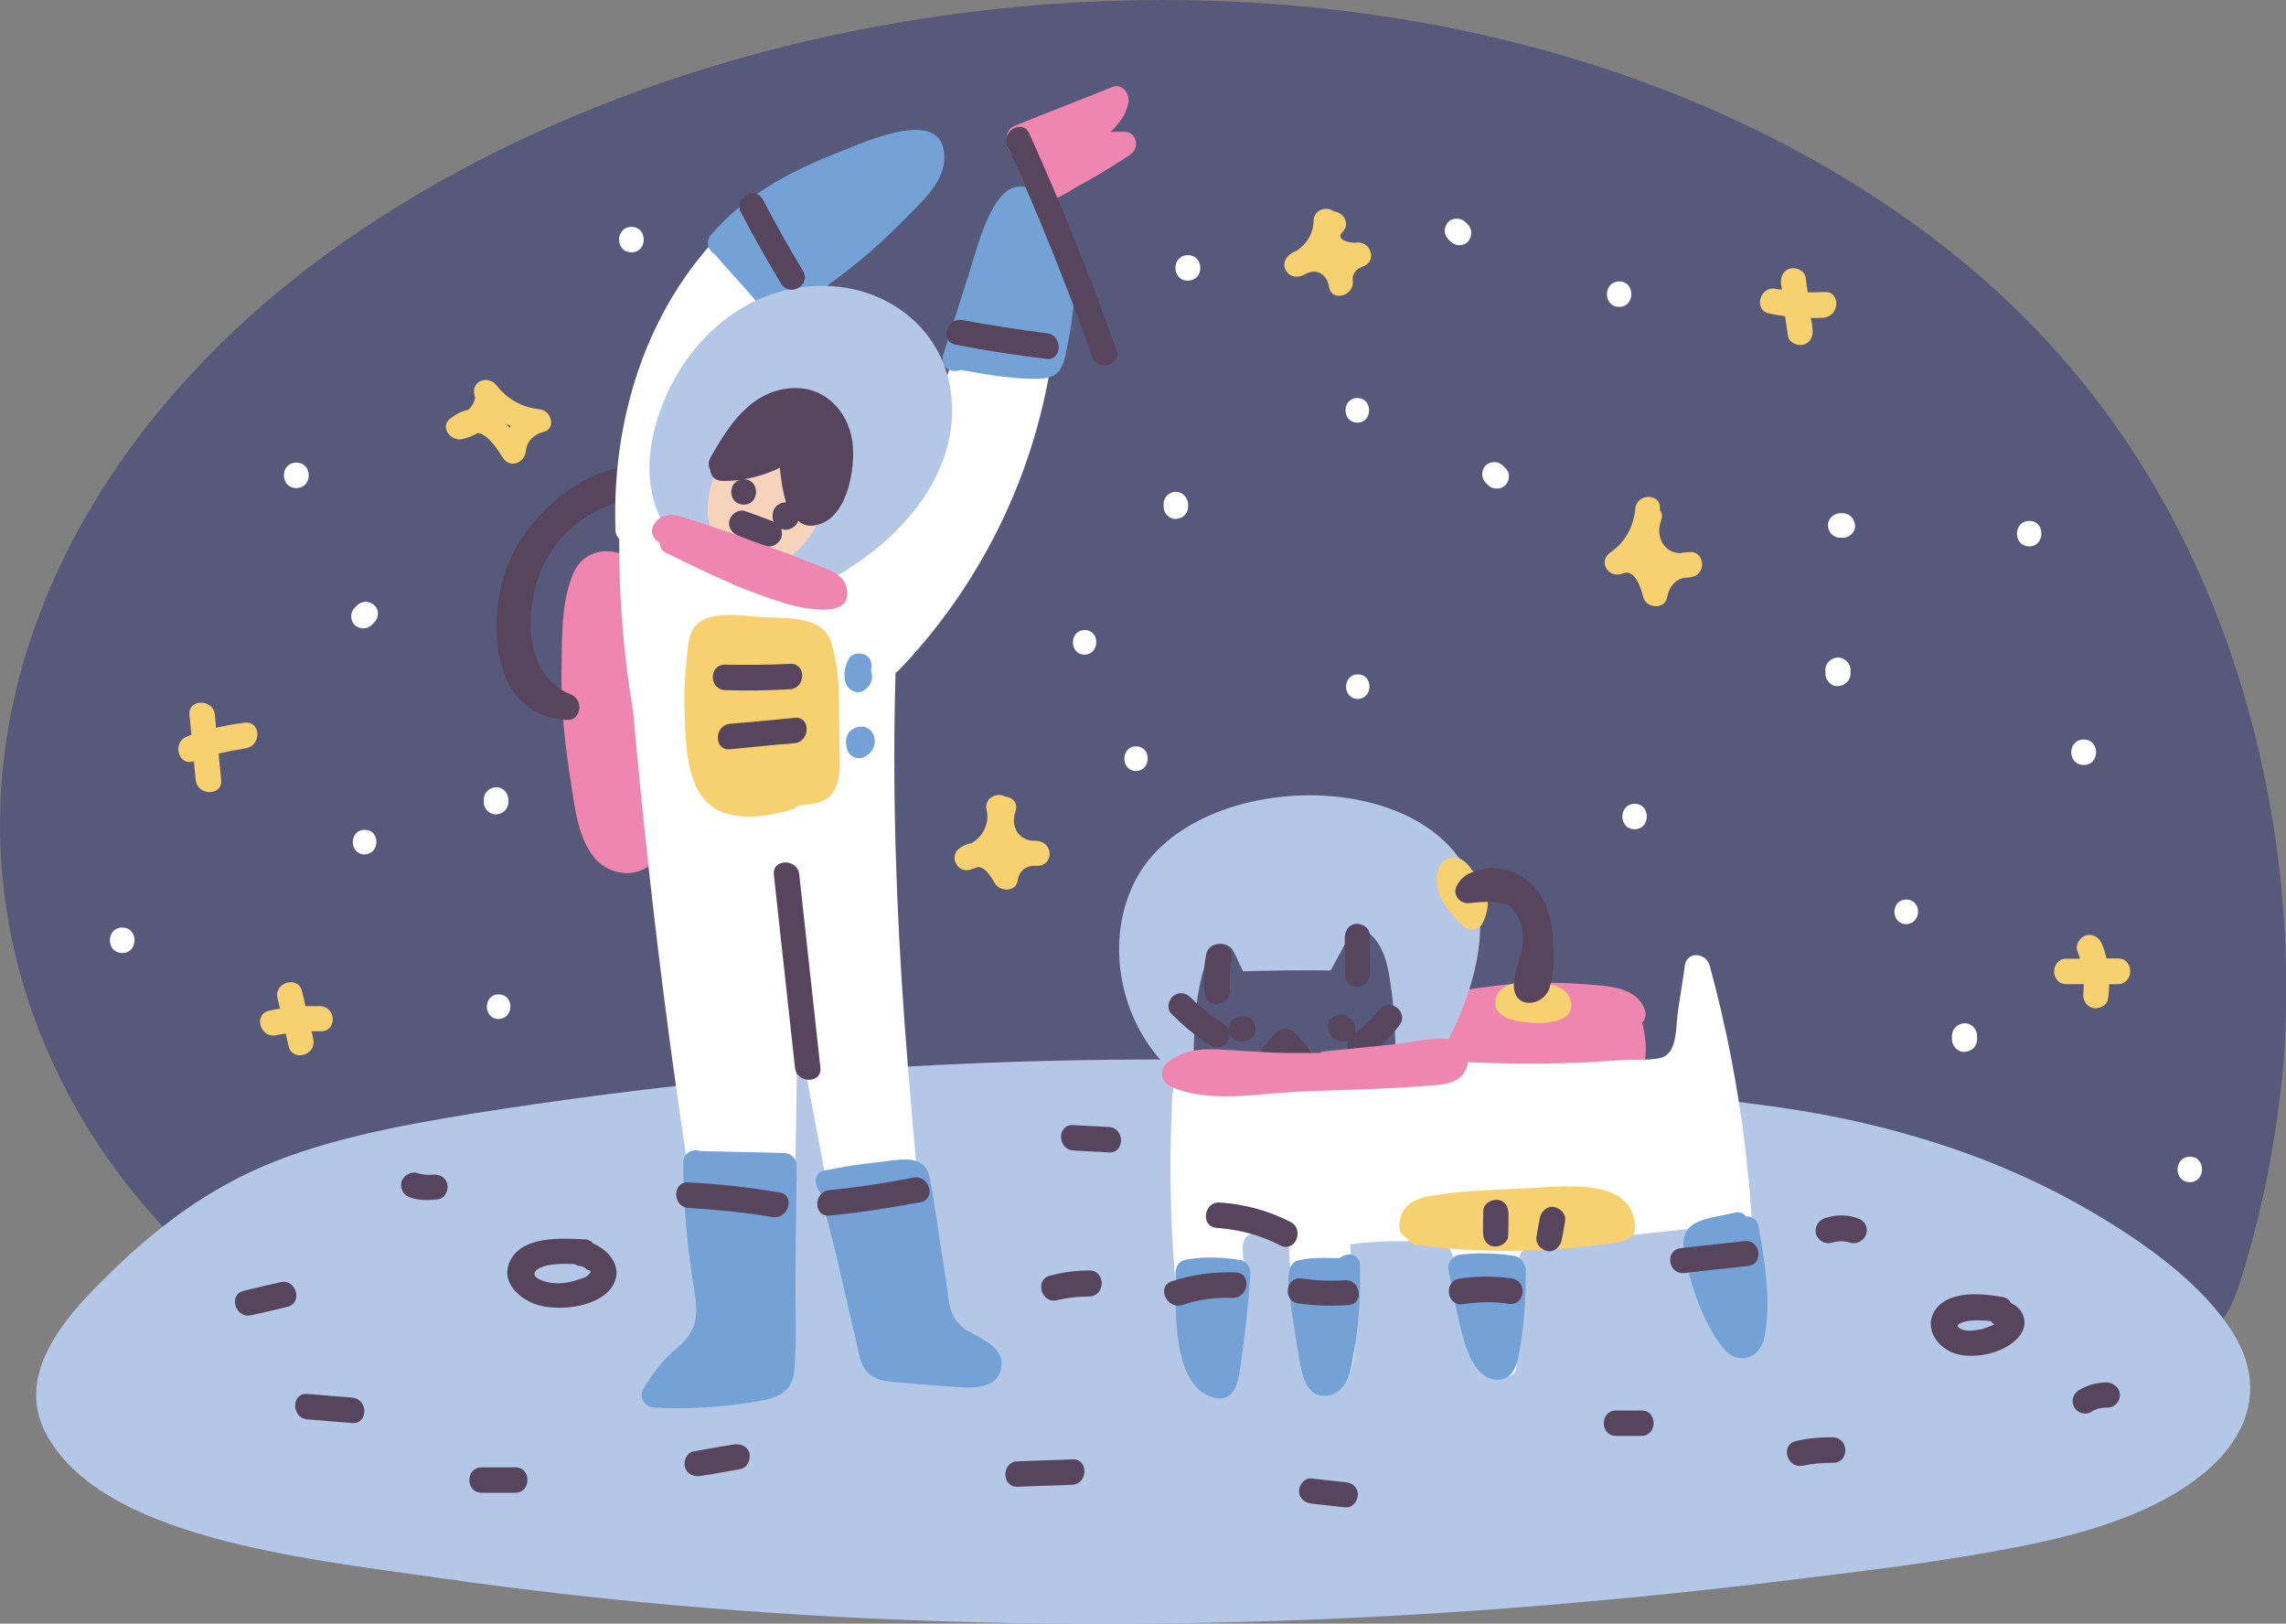 <?xml version="1.0" encoding="utf-8"?>
<!-- Generator: Adobe Illustrator 23.0.2, SVG Export Plug-In . SVG Version: 6.00 Build 0)  -->
<svg version="1.1" id="Capa_1" xmlns="http://www.w3.org/2000/svg" xmlns:xlink="http://www.w3.org/1999/xlink" x="0px" y="0px" viewBox="0 0 800 568.2" style="enable-background:new 0 0 800 568.2;" xml:space="preserve">

<rect x="0" y="0" width="800" height="568.2" fill="#808080" stroke="none"/>

<g>
	<path d="M793.1,274.9c-12-60.6-39.7-121.1-89.6-168.6c-44.9-42.8-105.9-74.4-172.5-91.2C388-21.3,220.7,9.7,111.2,91.2
		C59.1,130.1,21.7,180.8,6.9,236.4c-15.3,57.4-5.2,117.4,30.7,168.9c8.7,12.4,18.9,24,30.1,35.1c1.2,1.2,2.7,1.5,4,1.3
		c0.1,0.7,0.6,1.6,1.8,2.2c29.1,18.7,64.6,27.9,100.5,34.8c40.3,7.7,81,13.6,122,18c83.2,8.7,167.6,10.6,251.3,5.3
		c40.9-2.5,81.7-6.8,122.2-12.5c20.8-3,41.5-6.5,62-10.3c15.6-3,36-4.7,45.6-16.5c4.1-5.2,6-11.2,7.8-17.1
		c2.5-8.3,4.7-16.7,6.6-24.9c3.7-16.2,6.2-32.8,7.7-49.3C801.4,339.3,799.5,306.8,793.1,274.9z" style="fill:#56597A;"/>
	<path d="M781.6,466.7c-10.3-16.7-29.8-31.1-49.9-42.8c-19.6-11.5-41.9-20.8-65.9-27.4c-18.7-5.3-38.1-8.6-57.8-10.9
		c-51.2-11.5-105.6-16.4-159.6-14.2c-62.8-1.8-126,0.3-188.3,6.2c-31.6,3-63,7.1-94.1,12c-27.1,4.4-55,9.6-78.3,20.5
		c-22.3,10.5-39.2,25.2-54.1,40.3c-14.8,14.9-27,32.8-17.7,50.9c18.9,36.6,89.1,44,137.8,50.9c123,17.7,250.4,20.1,375.3,10.5
		c30.5-2.4,60.8-5.3,91-9s61.2-7.2,90.7-13.3c24.3-5,47.8-13,63.1-27.1C788.8,499.5,791.5,482.7,781.6,466.7z" style="fill:#B4C7E7;"/>
	<path d="M591.6,193.2c-1.2,0-2.5,0.1-3.5,0.4c-5.8-0.1-8.9-5.8-6.8-11.5c0.6-1.5,0.3-2.7-0.4-3.5c0-0.1,0-0.4,0-0.6
		c0.4-5.5-8.1-5.5-8.6,0c-0.6,6.2-3.5,11.8-8.7,15.3c-4.6,3.2-0.7,9.4,4.3,7.4c4.4-1.9,6.5,5.6,7.2,8.4c1,3.8,7.5,4.3,8.3,0
		c0.6-3.5,2.7-6.2,5.9-6.9c1,0,2.2-0.1,3.2-0.4C597.3,200.4,596.3,193,591.6,193.2z" style="fill:#F7D06F;"/>
	<path d="M363.2,294.3c-0.7-0.1-1.5-0.1-2.2-0.1c-4.9-0.7-7.4-5.2-5.6-10.3c1-3.1-1.3-5-3.8-5.2
		c-2.8-1.6-7.4,0.7-6.3,4.9c1,4.7-1.3,9.1-5.2,11.4c-1.3,0.3-2.7,0.7-4,1.6c-4.1,2.5-1.5,8.9,3.2,7.8c1-0.3,2.1-0.6,3-1
		c2.7,0.1,4.7,3.8,6,5.9c1.8,2.8,7.2,2.8,7.8-1c0.4-3.2,2.4-5,5.2-5.3c0.7,0,1.5,0,2.2,0C368.8,302.4,368.5,295,363.2,294.3z" style="fill:#F7D06F;"/>
	<path d="M188.7,143.2c-5.9-0.6-11.2-3.5-14.9-8.3c-2.8-3.7-8.9-1.8-7.8,3.2c0.1,0.3,0.1,0.7,0.3,1
		c-0.3,1.8-1.2,3.2-2.4,4.3c-2.2,0.4-4.3,1.5-6.5,3.2c-3.5,3,0.4,7.8,4.1,7.1c2.1-0.4,4-1.2,5.8-2.2c3.7,0.7,7.1,6.2,8.7,8.7
		c2.4,3.8,7.5,1.9,8-2.2c0.3-3.5,2.7-5.9,6-6.8C194.7,150.3,193.2,143.6,188.7,143.2z M176.9,148.2c0.6,0.3,1.2,0.6,1.9,0.9
		c-0.1,0.1-0.3,0.3-0.4,0.6C177.9,149.2,177.5,148.6,176.9,148.2z" style="fill:#F7D06F;"/>
	<path d="M474.5,84.9c-1.6,0.3-7.5-0.9-4.7-3.7c3-3,0.1-7.1-3-7.2c-2.4-1.9-6.9-0.9-7.1,3.2c-0.1,4.6-2.4,8.1-5.8,10.5
		c-0.9,0.3-1.6,0.7-2.4,1.3c-4.6,3.2-0.7,9.6,4.3,7.4c0.7-0.3,1.3-0.6,2.1-1c3.4-1.2,6.6,0.9,7.2,5c0.9,5.5,9,3.1,8.3-2.2
		c-0.3-2.4,1.5-4.3,3.5-4.9C482.1,91.5,479.8,84.2,474.5,84.9z" style="fill:#F7D06F;"/>
	<path d="M557.2,349.7c-5.5,0-5.5,8.6,0,8.6C562.7,358.1,562.7,349.7,557.2,349.7z" style="fill:#FFFFFF;"/>
	<path d="M667.1,314.8c-5.5,0-5.5,8.6,0,8.6C672.6,323.2,672.6,314.8,667.1,314.8z" style="fill:#FFFFFF;"/>
	<path d="M644.9,179.6H644c-2.2,0-4.4,1.9-4.3,4.3c0.1,2.4,1.9,4.3,4.3,4.3h0.9c2.2,0,4.4-1.9,4.3-4.3
		C649,181.5,647.2,179.6,644.9,179.6z" style="fill:#FFFFFF;"/>
	<path d="M475.2,236c-5.5,0-5.5,8.6,0,8.6C480.6,244.4,480.6,236,475.2,236z" style="fill:#FFFFFF;"/>
	<path d="M411.5,172.1c-2.4,0.1-4.3,1.9-4.3,4.3v0.9c0,2.2,1.9,4.4,4.3,4.3c2.4-0.1,4.3-1.9,4.3-4.3v-0.9
		C415.7,174.2,413.8,172.1,411.5,172.1z" style="fill:#FFFFFF;"/>
	<path d="M513.7,78.6c-0.3-0.3-0.6-0.6-0.9-0.9c-1.6-1.6-4.4-1.6-6,0c-1.6,1.8-1.6,4.3,0,6l0.9,0.9c1.6,1.6,4.4,1.6,6,0
		C515.2,82.8,515.3,80.2,513.7,78.6z" style="fill:#FFFFFF;"/>
	<path d="M475,139.3c-5.5,0-5.5,8.6,0,8.6S480.5,139.3,475,139.3z" style="fill:#FFFFFF;"/>
	<path d="M379.6,220.5c-5.5,0-5.5,8.6,0,8.6C385,228.9,385,220.5,379.6,220.5z" style="fill:#FFFFFF;"/>
	<path d="M526.8,163.8c-0.3-0.3-0.6-0.6-0.9-0.9c-1.6-1.6-4.4-1.6-6,0c-1.6,1.8-1.6,4.3,0,6c0.3,0.3,0.6,0.6,0.9,0.9
		c1.6,1.6,4.4,1.6,6,0C528.4,168.1,528.6,165.5,526.8,163.8z" style="fill:#FFFFFF;"/>
	<path d="M397.6,261.2c-5.5,0-5.5,8.6,0,8.6C403,269.6,403,261.2,397.6,261.2z" style="fill:#FFFFFF;"/>
	<path d="M131,211.8c-1.8-1.6-4.3-1.6-6,0c-0.3,0.3-0.6,0.6-0.9,0.9c-1.6,1.6-1.6,4.4,0,6c1.8,1.6,4.3,1.6,6,0l0.9-0.9
		C132.6,216.2,132.8,213.4,131,211.8z" style="fill:#FFFFFF;"/>
	<path d="M173.6,275.5c-2.4,0.1-4.3,1.9-4.3,4.3v0.9c0,2.2,1.9,4.4,4.3,4.3c2.4-0.1,4.3-1.9,4.3-4.3v-0.9
		C177.9,277.6,176,275.4,173.6,275.5z" style="fill:#FFFFFF;"/>
	<path d="M174.5,348c-5.5,0-5.5,8.6,0,8.6C180,356.4,180,348,174.5,348z" style="fill:#FFFFFF;"/>
	<path d="M127.6,290.4c-5.5,0-5.5,8.6,0,8.6C133.1,298.8,133.1,290.4,127.6,290.4z" style="fill:#FFFFFF;"/>
	<path d="M375.3,510.7c-6.3,0.3-12.8,0.4-19.2,0.7c-5.6,0.1-5.8,9,0,8.9c6.3-0.3,12.8-0.4,19.2-0.7
		C380.9,519.2,380.9,510.4,375.3,510.7z" style="fill:#57455D;"/>
	<path d="M703.7,456c-0.4-1-1.3-1.8-2.8-2.1c-6.9-1.2-18.6-2.5-23.5,4.3c-4.7,6.6,1,14.3,8,15.8
		c6.8,1.5,16.5-0.7,21.1-6.2C710.4,463.2,708.1,457.9,703.7,456z M693.7,465.1c-2.1,0.4-5.2,1-7.2,0.1c-3.7-1.6,0.9-2.8,2.7-3
		c2.5-0.3,5-0.1,7.5,0.1c0.3,0.4,0.7,0.9,1.3,1.2c-0.1,0-0.1,0.1-0.3,0.1C696.3,464.1,695.2,464.7,693.7,465.1z" style="fill:#57455D;"/>
	<path d="M381.2,444.6c-4.6,0-9.3,0.6-13.7,1.8c-5.5,1.3-3.2,9.9,2.4,8.6c3.7-0.9,7.5-1.3,11.4-1.3
		C387,453.4,387,444.6,381.2,444.6z" style="fill:#57455D;"/>
	<path d="M574.5,493.6h-8.9c-5.8,0-5.8,8.9,0,8.9h8.9C580.1,502.4,580.1,493.6,574.5,493.6z" style="fill:#57455D;"/>
	<path d="M650,426.3c-3.5-1.3-7.7-1.3-11.4,0c-2.2,0.7-3.7,3.1-3.1,5.5c0.6,2.2,3.1,3.8,5.5,3.1c2.4-0.7,4.3-0.7,6.6,0
		c2.2,0.7,4.9-0.9,5.5-3.1C653.9,429.3,652.4,427,650,426.3z" style="fill:#57455D;"/>
	<path d="M207.6,435.2c-0.7-0.9-1.8-1.5-3.1-1.5c-8.1-0.4-21.4-1.2-25.8,7.2c-4.3,8,4,14.8,11.2,16.2
		c7.4,1.5,18.9,0.1,23.9-6.2C218.6,444.4,213.8,437.8,207.6,435.2z M205.8,446.1c-0.6,1.2-3.7,1.6-4.7,2.1c-3.4,1-7.5,1.3-10.9,0.1
		c-5.5-1.8-3.1-4.6,1.5-5.5c3.1-0.6,6.3-0.6,9.4-0.4c0.4,0.1,0.7,0.4,1.3,0.6c1.2,0,2.2,0.4,3,1.3
		C207,444.6,207.1,445.3,205.8,446.1z" style="fill:#57455D;"/>
	<path d="M262.3,508.6c-0.7-2.5-3.1-3.5-5.5-3.1c-4.7,0.7-9.3,1.6-14,2.4c-2.4,0.4-3.7,3.2-3.1,5.5
		c0.7,2.5,3.1,3.5,5.5,3.1c4.7-0.7,9.3-1.6,14-2.4C261.6,513.6,262.7,510.8,262.3,508.6z" style="fill:#57455D;"/>
	<path d="M388.1,394.4c-4.1-0.3-8.4-0.4-12.5-0.7c-5.8-0.3-5.6,8.6,0,8.9c4.1,0.3,8.4,0.4,12.5,0.7
		C393.7,403.6,393.7,394.7,388.1,394.4z" style="fill:#57455D;"/>
	<path d="M156.5,414.2c-0.7-2.5-3.1-3.4-5.5-3.1c-1.5,0.1-3.2,0-5-0.6c-2.2-0.7-4.9,0.9-5.5,3.1
		c-0.6,2.4,0.7,4.7,3.1,5.5c3.2,1,6.5,1,9.7,0.6C155.8,419.4,157.1,416.4,156.5,414.2z" style="fill:#57455D;"/>
	<path d="M123.3,489.1c-5.3-0.4-10.5-0.9-15.8-1.3c-5.6-0.4-5.6,8.4,0,8.9c5.3,0.4,10.5,0.9,15.8,1.3
		C128.9,498.4,128.9,489.6,123.3,489.1z" style="fill:#57455D;"/>
	<path d="M641.5,503c-4.4-0.1-8.7,0.3-13,1.3c-5.6,1.3-3.2,9.7,2.4,8.6c3.5-0.7,6.9-1,10.6-1
		C647.2,512,647.2,503.2,641.5,503z" style="fill:#57455D;"/>
	<path d="M737.5,483.8c-3.5-0.1-7.1,0.9-10,2.7c-2.1,1.3-2.8,4-1.6,6c1.2,2.1,4,2.8,6,1.6c1.8-1.2,3.4-1.5,5.6-1.5
		c2.4,0.1,4.4-2.1,4.4-4.4C741.9,485.9,739.9,484,737.5,483.8z" style="fill:#57455D;"/>
	<path d="M470.8,518.7c-4-0.4-7.8-0.9-11.8-1.3c-2.4-0.3-4.4,2.2-4.4,4.4c0,2.7,2.1,4.1,4.4,4.4c4,0.4,7.8,0.9,11.8,1.3
		c2.4,0.3,4.4-2.2,4.4-4.4C475.2,520.4,473.1,518.8,470.8,518.7z" style="fill:#57455D;"/>
	<path d="M180.4,513.5h-11.8c-5.8,0-5.8,8.9,0,8.9h11.8C186,522.3,186,513.5,180.4,513.5z" style="fill:#57455D;"/>
	<path d="M98.2,448.7c-4.3,1-8.6,1.9-12.8,3c-5.6,1.2-3.2,9.7,2.4,8.6c4.3-1,8.6-1.9,12.8-3
		C106.1,456,103.7,447.4,98.2,448.7z" style="fill:#57455D;"/>
	<path d="M643.2,230.1c-2.4,0.1-4.4,1.9-4.4,4.4v1.2c0,2.4,2.1,4.6,4.4,4.4c2.4-0.1,4.4-1.9,4.4-4.4v-1.2
		C647.7,232.3,645.6,230.1,643.2,230.1z" style="fill:#FFFFFF;"/>
	<path d="M741.2,335.4h-4c-0.4-1.6-0.9-3.4-1.6-5c-0.9-2.2-3-3.7-5.5-3.1c-2.1,0.6-4,3.2-3.1,5.5
		c0.3,0.9,0.6,1.8,0.9,2.7h-4.7c-5.8,0-5.8,8.9,0,8.9h6c0,0.9,0,1.9-0.1,2.8c-0.3,2.4,0.6,4.7,3.1,5.5c2.1,0.6,5.2-0.7,5.5-3.1
		c0.3-1.8,0.4-3.5,0.4-5.2h3.1C746.9,344.3,746.9,335.4,741.2,335.4z" style="fill:#F7D06F;"/>
	<path d="M638.4,102.2c-1.9,0.1-3.8,0.1-5.8,0.1c-0.3-1.8-0.4-3.4-0.7-5.2c-0.3-2.4-3.4-3.7-5.5-3.1
		c-2.5,0.7-3.4,3.1-3.1,5.5l0.3,1.9c-0.7-0.1-1.3-0.1-2.1-0.3c-5.6-1.2-8,7.4-2.4,8.6c1.9,0.4,3.8,0.7,5.6,1l1,6.8
		c0.3,2.4,3.4,3.7,5.5,3.1c2.5-0.7,3.4-3.1,3.1-5.5c-0.1-1.3-0.3-2.5-0.6-3.8c1.5,0,3,0,4.4-0.1
		C644.1,110.6,644.1,101.7,638.4,102.2z" style="fill:#F7D06F;"/>
	<path d="M85.8,252.9c-3.4,0.4-6.8,1-10.2,1.8c-0.1-1.5-0.3-3.1-0.4-4.6c-0.6-5.6-9.4-5.6-8.9,0
		c0.3,2.4,0.4,4.7,0.7,7.1c-0.6,0.1-1,0.3-1.6,0.6c-5.3,1.9-3,10.5,2.4,8.6c0,0,0,0,0.1,0c0.1,2.2,0.4,4.4,0.6,6.6
		c0.6,5.6,9.4,5.6,8.9,0c-0.3-3.1-0.6-6.2-0.9-9.3c3.1-0.7,6.2-1.3,9.3-1.8C91.5,261.2,91.5,252.4,85.8,252.9z" style="fill:#F7D06F;"/>
	<path d="M112.1,352.1c-1.8,0-3.5,0-5.2,0c-0.4-1.8-0.7-3.4-1.2-5.2c-1.3-5.6-9.9-3.2-8.6,2.4c0.3,1.2,0.6,2.4,0.9,3.7
		c-1.3,0.1-2.5,0.4-3.8,0.7c-5.6,1.2-3.2,9.7,2.4,8.6c1.2-0.3,2.4-0.4,3.4-0.6c0.3,1.5,0.7,3,1,4.4c1.3,5.6,9.9,3.2,8.6-2.4
		c-0.1-0.9-0.4-1.8-0.6-2.8c1,0,2.1,0,3.1,0C117.9,361.2,117.9,352.4,112.1,352.1z" style="fill:#F7D06F;"/>
	<path d="M415.7,89.3c-5.8,0-5.8,8.9,0,8.9C421.5,98.2,421.5,89.3,415.7,89.3z" style="fill:#FFFFFF;"/>
	<path d="M221,79.4c-5.8,0-5.8,8.9,0,8.9C226.7,88.3,226.7,79.4,221,79.4z" style="fill:#FFFFFF;"/>
	<path d="M103.7,161.9c-5.8,0-5.8,8.9,0,8.9C109.5,170.8,109.5,161.9,103.7,161.9z" style="fill:#FFFFFF;"/>
	<path d="M42.8,324.6c-5.8,0-5.8,8.9,0,8.9C48.5,333.5,48.5,324.6,42.8,324.6z" style="fill:#FFFFFF;"/>
	<path d="M710.2,182.3c-5.8,0-5.8,8.9,0,8.9C715.8,191.1,715.8,182.3,710.2,182.3z" style="fill:#FFFFFF;"/>
	<path d="M729.2,258.8c-5.8,0-5.8,8.9,0,8.9C735,267.7,735,258.8,729.2,258.8z" style="fill:#FFFFFF;"/>
	<path d="M687.5,358.1c-2.4,0.1-4.4,1.9-4.4,4.4v1.2c0,2.4,2.1,4.6,4.4,4.4c2.4-0.1,4.4-1.9,4.4-4.4v-1.2
		C691.9,360.2,689.9,358,687.5,358.1z" style="fill:#FFFFFF;"/>
	<path d="M766.4,404.8c-5.8,0-5.8,8.9,0,8.9C772,413.6,772,404.8,766.4,404.8z" style="fill:#FFFFFF;"/>
	<path d="M566.7,98.5c-5.8,0-5.8,8.9,0,8.9C572.3,107.3,572.3,98.5,566.7,98.5z" style="fill:#FFFFFF;"/>
	<path d="M572.1,281.3c-5.8,0-5.8,8.9,0,8.9C577.7,290.1,577.7,281.3,572.1,281.3z" style="fill:#FFFFFF;"/>
	<g>
		<path d="M230,215.5c-0.6-8.7-3-17.7-11.8-21.4c-6.8-2.8-14.3-0.7-17.4,6.2c-4.7,10.2-4.1,24.6-4.3,35.6
			c-0.1,12.4,1.2,24.6,3.1,36.7c1.5,9.1,2.5,22,9.7,28.9c5.5,5.2,14.5,5.6,19.6-0.1c0.1-0.1,0.3-0.3,0.4-0.6c2.2,0,4.4-1.3,4.1-4.3
			C231.5,269.6,231.6,242.5,230,215.5z" style="fill:#EF86B0;"/>
		<path d="M231.6,165.3c-20.5-8.7-45.3,12.8-53.1,30.4c-8.4,19-7.8,54.7,19.5,56.2c0.3,0,0.7,0,1,0
			c4.1,0,5.5-6.9,0.7-8.9c-16.7-6.5-16.2-30.1-10.2-43.8c6.9-15.8,22.7-25.2,39.7-25.5C233.4,173.6,235.9,167.1,231.6,165.3z" style="fill:#57455D;"/>
		<path d="M314.4,234.7c24.8-25.8,42.3-58,50.5-92.8c4-17,6.2-35.3,4.9-52.8c-0.4-6.3-1.9-13.3-7.2-17.4
			c-5-3.8-11.1-2.8-14.9,2.1c-4.1,5.3-4.7,13.3-6.2,19.6c-2.1,9-4.1,17.9-6.6,26.7c-4.7,17-10.8,33.8-20.2,48.8
			c-4.6,7.2-9.9,13.9-16.1,19.6c-9.4,8.9-18.9,12-31.4,8c-8-2.5-21.1-6.8-23.6-15.9c-2.7-9.7,0-21.8,3.1-31.1
			c7.2-22.3,23.6-39.8,41.2-54.7c13.7-11.5,35.6-22.1,39.2-41.5c0.4-2.5-1.2-5.9-4.3-5.6c-31.1,2.8-59.6,19-78.8,43.5
			c-20.9,26.7-29.8,60.9-28.6,94.4c0,1.3,0.6,2.2,1.3,3c-0.1,20.4,1.5,40.6,4.9,60.6c2.8,31.7,6.2,63.4,10.2,95.2
			c3.2,25.7,6.9,51.3,10.9,77c1,6.6,2.1,13.3,3.2,19.9c1,6.5,3.2,13.6,3.1,20.1c-0.3,9.1-11.2,12.5-12,22.1
			c-0.1,2.5,2.2,4.3,4.4,4.4c11.1,0.4,21.8-0.9,32.6-3.8c1.9-0.6,3.2-2.4,3.2-4.3c0.6-39.8,1.3-79.7,1.9-119.5
			c4,21.1,8.1,42.3,12.1,63.4c1.6,8.6,3.2,17.1,4.9,25.7c1.5,7.7,2.1,16.5,4.7,23.9c4.4,12.4,25.1,10.2,35.4,9.6
			c3.2-0.1,5.6-3.7,3.8-6.6c-4.7-7.8-13-11.1-14.6-20.8c-1.8-10.5-2.2-21.2-3.2-31.7c-2.1-21.7-4-43.5-5.6-65.2
			c-3-41-4.4-82.2-3.2-123.2C313.5,235.4,313.9,235.1,314.4,234.7z" style="fill:#FFFFFF;"/>
		<path d="M293.7,258.3c-0.1-10.5,0.6-24.2-3.1-34.2c-3.2-8.7-15.9-7.7-23.5-8.1c-6.8-0.4-19.6-3-24.3,3.8
			c-2.1,3-2.1,7.4-2.5,10.9c-0.7,6.2-1,12.5-0.7,18.9c0.3,9.4,0.4,23.5,7.5,30.8c7.4,7.8,20.7,5.5,29.8,3c1-0.3,1.8-0.7,2.2-1.5
			c2.4-0.1,4.9-0.6,7.1-1C295.9,278.3,293.7,266.2,293.7,258.3z" style="fill:#F7D06F;"/>
		<path d="M294.2,53c-17,6.6-33.2,15-45.3,29.1c-2.2,2.5-1,5.6,1.2,6.9c4,4.6,8.1,9,12.1,13.6c2.5,2.8,4.9,6.3,8.9,6.8
			c4,0.4,7.7-2.4,10.8-4.4c4.3-2.7,8.6-5.6,12.5-8.7c7.8-5.9,15-12.2,21.8-19.2c5.3-5.5,13.6-12.5,14.2-20.7
			C331.9,36.1,302.9,49.6,294.2,53z" style="fill:#74A2D6;"/>
		<path d="M370.9,77.4c-2.5-4.9-6.9-11.4-12.8-12.1c-5.8-0.6-9.1,4.7-11.4,9.1c-3.5,6.9-5.5,14.6-7.8,22
			c-3,9.3-5.9,18.7-8.9,28c-1.3,4.1,3.2,6.5,6.3,5c0.1,0,0.1,0.1,0.3,0.1c8.4,1.6,17,3,25.5,3.1c7.1,0,9.4-1.9,10.9-8.9
			C376.2,108.7,378.4,91.7,370.9,77.4z" style="fill:#74A2D6;"/>
		<g>
			<path d="M496.9,381.2c4.7,8.9,13.6,7.8,22.1,7.4c11.8-0.6,23.8-0.9,35.4-1.9c8-0.7,16.5-3.1,19.9-11.2
				c2.5-5.6,1.8-11.7,0.4-17.6c1-1.2,1.6-2.8,0.9-4.6c-3.1-8.4-14-8.3-21.4-8.9c-11.4-0.9-22.9-0.6-34.2,1
				c-8.6,1.2-17.3,1.6-21.2,10.3C495.3,363.3,492.7,373.3,496.9,381.2z" style="fill:#EF86B0;"/>
			<path d="M405,369.6c16.8,20.1,44.4,27,69.5,23.8c2.8-0.3,3.8-2.7,3.5-4.9c10.8-1.6,19-8.7,25.1-18.3
				c7.7-12.2,13.9-28.3,14.8-42.8c3.7-59.3-95.6-63.1-119.7-20.9C387,326.1,390.7,352.5,405,369.6z" style="fill:#B4C7E7;"/>
			<path d="M424.4,480.6c2.7,2.5,6.3-0.1,7.1-3c2.5-11.2,3.8-22.7,3.8-34.2c0-4.7-2.1-10.5,3.1-11.8
				c3.5-1,8.3-0.7,12.5-0.6c0.3,18.3,3.2,36.1,8.7,53.6c0.7,2.5,3.7,3,5.9,2.2c7.5-2.4,8.7-10.6,8.6-17.6c-0.3-11.2-1-22.6-1.6-33.8
				c7.2-0.9,14.5-1.2,21.8-1c4,0.1,9.4-0.6,12.5,2.2c2.5,2.4,1.5,5.5,1.6,8.7c0.4,13,5.8,25.2,14.5,35c2.4,2.7,7.7,1.9,7.8-2.2
				c0.3-8.9,0.6-17.6,0.9-26.4c0.1-3.5-0.7-9.1,0.4-12.5c1.5-4.4,8-3.5,11.8-4c15.9-1.8,31.9-3.5,47.7-5.2
				c2.4,14.2,6.9,27.6,13.9,40.1c1.9,3.4,8.3,3.5,8.4-1.2c1.2-44.3-3.8-88.2-15.5-131c-1.3-4.6-8-5.2-8.7,0.1s-1.6,10.6-2.4,15.9
				c-0.7,4.4-0.1,13.4-4.7,15.8c-3.2,1.6-10.3,1-13.9,1.2c-4.6,0.3-9.3,0.6-14,0.9c-20.1,0.9-40.1,0.3-60.2-1.3
				c-1.6-0.1-3,0.6-3.7,1.5c-18,0.3-35.9,0.4-53.9,0.7c-6.5,0.1-16.1-1.6-21.8,1.6c-5.5,3.2-4.7,10.3-5,15.9
				c-0.7,18.1-0.4,36.3,1,54.3C412,457.9,414.1,471,424.4,480.6z" style="fill:#FFFFFF;"/>
			<path d="M420.3,374.5c7.1,2.5,14.5,3.5,22,3.8c7.4,0.9,14.8,1.3,22.3,1.2c4.4-0.1,15.2,0.9,19.8-2.8
				c2.1,0.1,4-1,4-3.7c0-9.9-0.4-19.8-1.9-29.5c-1-6.6-2.4-13-7.8-17.3c-2.5-1.9-5.5-0.6-6.8,1.9c-2.1,3.8-4.1,7.7-6.2,11.5
				c-10.2-0.1-20.5,0-30.7,0.3c-1.2-2.4-2.2-4.9-3.4-7.1c-1.8-3.2-6.6-3.5-8.1,0.1c-5,11.8-5.6,24.5-5.8,37.2
				C417.5,371.7,418.2,373.8,420.3,374.5z" style="fill:#56597A;"/>
			<path d="M589.4,438.1c1.9,10.9,6.5,24.9,13.6,33.6c5.3,6.5,13,3.7,14.5-3.8c2.4-12.1,0.1-26.7-2.1-38.7
				c-0.4-2.5-2.5-3.7-4.4-3.5c-0.7-1.2-2.2-1.8-4-1.3C597.9,426.6,587.3,426.4,589.4,438.1z" style="fill:#74A2D6;"/>
			<path d="M506.9,444.3c1.8,8.4,3.1,17.1,5.6,25.4c1.6,5.2,4.7,12.5,10.9,13.1c6.9,0.7,7.8-6.8,8.7-12
				c1.5-8.6,1.8-17.4,1.9-26.1c0-1-0.3-2.1-0.9-2.8c-0.6-1.2-1.6-2.1-3.2-2.4c-6.5-1-12.8-1.2-19.3-0.4
				C508.4,439.4,506.5,441.9,506.9,444.3z" style="fill:#74A2D6;"/>
			<path d="M454.5,474.4c0.9,5.5,2.1,14.9,9.9,14c7.2-0.9,8.6-9.4,9.4-15.2c1.8-10.2,2.4-20.4,2.1-30.5
				c-0.1-4.1-4.6-4.6-7.1-2.4c-5-0.1-10.2-0.4-14.9,0.9c-1.5,0.4-2.4,2.1-2.7,3.5c-0.9,4.1,0.3,9.1,0.7,13.4
				C452.8,463.5,453.5,468.9,454.5,474.4z" style="fill:#74A2D6;"/>
			<path d="M424.4,489c7.5,2.2,9-5.3,9.7-10.8c1.5-10.3,2.7-20.7,3.4-31.1c0-0.3,0-0.7,0-1c0.3-2.2-0.9-4.7-3.7-5.2
				c-6.3-1-12.4-1.2-18.7-0.1c-2.7,0.4-3.8,2.7-3.7,5C411.6,457.1,409.7,484.6,424.4,489z" style="fill:#74A2D6;"/>
			<path d="M465.5,356.8c1.5-1.9,4.3-2.4,6.2-0.9l0.9,0.6c1.5,1.2,2.2,3.2,1.5,5c3.2-2.2,6.2-4.9,8.6-8.1
				c3.4-4.6,10.5,0.7,7.1,5.3c-3.1,4.1-6.8,7.7-11.1,10.5c-2.1,1.3-4.6,1.3-6.2-0.7c-0.9-1.2-1.2-3-0.6-4.4
				c-1.5,0.7-3.1,0.6-4.6-0.4l-0.9-0.6C464.6,361.7,464,358.7,465.5,356.8z" style="fill:#57455D;"/>
			<path d="M433.7,355.8l0.7-0.1c2.4-0.3,4.7,1.3,5,3.7c0.3,2.4-1.3,4.7-3.7,5l-0.7,0.1c-2.4,0.3-4.7-1.3-5-3.7
				C429.7,358.3,431.4,356.1,433.7,355.8z" style="fill:#57455D;"/>
			<path d="M439.9,370.2c1.9-3.5,4.1-6.5,7.1-9.3c1.3-1.2,4-1.3,5.5-0.1c3.1,3,5.6,6,7.5,9.9c2.5,5.2-5.6,8.7-8.1,3.5
				c-0.6-1.2-1.2-2.4-2.1-3.4c-0.6,0.9-1.2,1.6-1.6,2.7c-1.2,2.1-3.4,3.4-5.8,2.5C440.4,375.1,438.9,372.3,439.9,370.2z" style="fill:#57455D;"/>
			<path d="M410.6,348.5c2.1-1.6,4.6-1,6.2,0.7c3.4,3.5,7.4,6.6,11.7,9.3c2.1,1.3,2.2,4.4,0.9,6.2
				c-1.5,2.1-4.1,2.2-6.2,0.9c-4.9-3.1-9.3-6.8-13.3-10.9C408.2,353.1,408.8,350,410.6,348.5z" style="fill:#57455D;"/>
			<path d="M470.6,328.3c0-2.4,1.2-4.6,3.7-5c2.1-0.3,5,1.3,5,3.7c0,4.4,0.1,8.9,0.1,13.3c0,2.4-1.2,4.6-3.7,5
				c-2.1,0.3-5-1.3-5-3.7C470.8,337,470.6,332.6,470.6,328.3z" style="fill:#57455D;"/>
			<path d="M422.1,334.1c1-5.6,9.7-4.6,8.9,1c-0.6,3.8-0.9,7.5-0.6,11.4c0.4,5.6-8.3,6.9-8.7,1.3
				C421,343.4,421.2,338.7,422.1,334.1z" style="fill:#57455D;"/>
			<path d="M504.8,301.8c3.1-3.5,7.4-1.5,9.7,1.8c0.1,0.3,0.4,0.6,0.6,0.9c6,4.6,7.1,12.5,3.5,19
				c-1,1.9-4.6,2.4-6.2,0.9c-3.2-3.1-6.6-6.5-8.4-10.8C502.6,310,502,304.7,504.8,301.8z" style="fill:#F7D06F;"/>
			<path d="M523.4,349.6c1.3-6.3,10.2-6.3,15.6-5.6c4.4,0.1,9.1,1.6,10.5,5.6c2.5,7.5-7.4,8.7-12.2,8.4
				C532.3,357.8,521.8,356.8,523.4,349.6z" style="fill:#F7D06F;"/>
			<path d="M509.7,310.2c1.5-3.2,4.3-4.9,7.4-5.5c8.1-2.7,17,0.9,21.8,8.3c2.5,3.8,3.8,8.1,4.3,12.5
				c0.3,1.8,0.3,3.5,0.3,5.3c0.6,5.2,0.1,10.3-1.2,14.8c-2.1,6.8-12.5,7.7-12.5-0.6c0-6,3.7-11.4,3.1-17.9
				c-0.3-3.8-1.8-7.5-4.6-10.2c-4-1.9-9.3-1.3-13.7-0.9C511.3,316.7,508.2,313.4,509.7,310.2z" style="fill:#57455D;"/>
			<path d="M408.2,372.2c4.9-4.3,10.8-5.2,17-5c8.4,0.3,16.8,1.2,25.4,1.3c3.7,0,7.4,0,11.2,0c0.6-0.3,1.2-0.6,1.9-0.6
				c8.3-0.9,16.5-1.6,24.8-2.5c5.9-0.6,15-3.2,20.7-1.2c3.5,1.3,5.2,4.9,4.3,8.6c-1.2,5-5.9,6.5-10.6,6.9
				c-16.5,1.5-33.2,1.6-49.9,2.4c-13.9,0.7-30.7,4.1-43.8-2.1C406.3,378.2,405.7,374.4,408.2,372.2z" style="fill:#EF86B0;"/>
			<path d="M489.8,430.1c-0.6-6.9,4-10.5,10.5-11.5c10.6-1.9,22-2.2,32.8-2.7c12.2-0.4,38.9-4.9,39.1,13.9
				c0,1.9-0.9,3-2.2,3.4c-0.6,0.6-1.5,1-2.2,1.2c-23.9,4-47.9,4.4-72,1.3c-1.5-0.1-2.8-1.2-3.4-2.5
				C491,432.6,489.9,431.5,489.8,430.1z" style="fill:#F7D06F;"/>
			<path d="M410,448.4c7.4-2.4,14.8-3.4,22.4-3.1c5.8,0.1,4.6,9-1,8.9c-6-0.3-12.1,0.6-17.7,2.5
				C408.2,458.3,404.7,450.2,410,448.4z" style="fill:#57455D;"/>
			<path d="M455.4,447.4c5,0.7,10.2,1,15.2,0.6c5.6-0.4,6.9,8.4,1.3,8.7c-5.9,0.4-11.8,0.3-17.6-0.6
				C448.8,455.4,449.8,446.7,455.4,447.4z" style="fill:#57455D;"/>
			<path d="M510.7,447.5c6-1,12.2-1,18.4-0.1c5.6,0.9,4.6,9.6-1,8.9c-5.5-0.9-10.6-0.7-16.1,0.1
				C506.3,457.3,505,448.4,510.7,447.5z" style="fill:#57455D;"/>
			<path d="M588.2,436.8c7.4-0.9,14.9-1.6,22.3-2.5c5.6-0.6,6.9,8.1,1.3,8.7c-7.4,0.9-14.9,1.6-22.3,2.5
				C583.8,446.2,582.4,437.5,588.2,436.8z" style="fill:#57455D;"/>
			<path d="M537.7,432.8c0.4-2.2,0.7-4.4,1.2-6.6c0.4-2.2,2.5-4.3,5-3.8c2.2,0.4,4.3,2.5,3.8,5
				c-0.4,2.2-0.7,4.4-1.2,6.6c-0.4,2.2-2.5,4.3-5,3.8C539.4,437.4,537.3,435.3,537.7,432.8z" style="fill:#57455D;"/>
			<path d="M519,431.2c0-2.5,0-5,0.1-7.5c0-2.4,2.8-4.1,5-3.8c2.7,0.3,3.8,2.5,3.8,5c0,2.5,0,5-0.1,7.5
				c0,2.4-2.8,4.1-5,3.8C520.2,435.9,519,433.7,519,431.2z" style="fill:#57455D;"/>
			<path d="M426.8,420.8c8.7,0.6,17,2.8,24.8,6.8c5,2.5,1.8,10.8-3.4,8.3c-7.1-3.7-14.5-5.6-22.4-6.2
				C420,429.3,421.2,420.5,426.8,420.8z" style="fill:#57455D;"/>
		</g>
		<path d="M332.7,136.8c-3.2-22.7-23.8-37.9-47.5-36.7c-24.2,1-43.2,18-52.2,38.7c-5.6,12.8-8.3,27.9-2.5,41.2
			c3.2,7.2,8.9,13.3,15.9,16.8c5,5,10.8,9,18,10.5c13.1,2.7,26-3.5,36.3-10.8C320.7,182.6,336.2,161.2,332.7,136.8z" style="fill:#B4C7E7;"/>
		<path d="M296.1,157.3c-0.7-9-6.9-17.3-16.4-17.9c-11.2-0.7-19.5,7.7-24.6,16.5c-5.8,9.7-10.6,22.1-4.9,32.9
			c4.4,8.4,14,12.5,22.9,8.1c7.5-3.7,12.5-11.4,15.6-19.5C293.6,170.9,296.7,163.1,296.1,157.3z" style="fill:#F7D3BC;"/>
		<path d="M296.1,205.1c-1.3-4.4-6.5-5.9-10.2-7.4c-7.2-2.8-14.6-5.6-22-8.3c-6.9-2.5-13.9-4.9-20.8-7.1
			c-4.6-1.5-10-4-13.7,0.4c-1.9,2.4-1.6,5.2,0.9,6.9c0.1,0.1,0.4,0.3,0.6,0.4c0,1.3,0.6,2.8,2.2,3.5c12.8,6.2,26.1,12.8,39.7,17
			C277.9,212.4,299.9,218,296.1,205.1z" style="fill:#EF86B0;"/>
		<path d="M337.7,465.1c-5.3-3.7-5.5-8.7-6.3-14.6l-2.8-18.4c-0.9-5.6-1.6-11.4-2.7-17c-0.6-3.5-1-7.1-4.7-8.6
			c-4.1-1.6-10.3-0.1-14.6,0.3c-6,0.6-12.1,1.6-18,2.8c-4,0.7-3.8,5.3-1.6,7.5c1.9,7.7,4,15.3,5.9,23.2c0.9,4,1.8,7.8,2.7,11.8
			c1.5,6.2,2.8,12.4,4.3,18.6c0.9,4,1.3,8,4.9,10.6c3,2.1,6.5,2.2,9.9,2.5c6.2,0.6,12.5,1,18.9,1.5c5.9,0.4,15.6,1.3,16.8-6.8
			C351.6,470.9,342.6,468.5,337.7,465.1z" style="fill:#74A2D6;"/>
		<path d="M278.4,444.6c0.1-12.2,0.3-24.5,0.4-36.7c0-2.5-2.1-4.4-4.4-4.4c-9.7-0.3-19.5-0.4-29.4-0.7
			c-2.5-0.9-5.9,0.6-5.9,4c0,15.3,1.5,30.4,4,45.6c1.3,8.1,0.7,13.4-5.8,19c-4.9,4.1-8.9,9-12.1,14.6c-1.8,3,0.4,6.5,3.8,6.6
			c10.8,0.6,21.5,0,32.2-1.6c8.3-1.2,16.1-2.1,16.8-11.7C279,467.8,278.2,456,278.4,444.6z" style="fill:#74A2D6;"/>
		<path d="M298.3,154.5c-1.6-11.1-10.3-19.8-22-18.6c-13.9,1.3-21.5,13.3-27.7,24.3c-0.9,1.6-0.7,3.1,0,4.3
			c0.1,2.1,1.6,3.8,4.3,3.8c2.1,0,4-0.1,5.9-0.3c-4.3,1.3-3.8,8.6,1.5,8.6c5.6,0,5.8-8.7,0.1-8.9c4.4-0.7,8.6-2.1,12.5-4
			c0.4,3.8,1,8.4,2.2,12.1c-0.1,0-0.3,0-0.3,0c-2.4,0.1-4.4,1.9-4.4,4.4v0.7c0,0.6,0.1,1.2,0.4,1.8c-0.1-0.1-0.3-0.1-0.4-0.3
			c-3.2-1.2-6.3-2.4-9.6-3.5c-2.2-0.9-4.9,0.9-5.5,3.1c-0.7,2.5,0.9,4.6,3.1,5.5c3.2,1.2,6.3,2.4,9.6,3.5c2.2,0.9,4.9-0.9,5.5-3.1
			c0.3-1,0.1-1.9-0.1-2.8c0.4,0.1,1,0.3,1.6,0.3c1.9-0.1,3.7-1.3,4.3-3.1c1.8,1.5,4,2.2,6.9,1.3C296.7,181,299.5,163.5,298.3,154.5z
			" style="fill:#57455D;"/>
		<path d="M281,94.8c-4.9-8.1-9.6-16.5-14-24.9c-2.7-5-10.3-0.6-7.7,4.4c4.4,8.4,9.1,16.8,14,24.9
			C276.3,104.2,284,99.8,281,94.8z" style="fill:#57455D;"/>
		<path d="M366.3,116.6c-9.9-1.2-19.8-2.8-29.5-4.6c-5.6-1-8,7.5-2.4,8.6c10.6,2.1,21.2,3.7,31.9,5
			C371.9,126.1,371.9,117.2,366.3,116.6z" style="fill:#57455D;"/>
		<path d="M276.5,232.3c-7.5,0.4-15,0.4-22.7,0.3c-5.8-0.1-5.8,8.7,0,8.9c7.5,0.3,15.2,0.1,22.7-0.3
			C282.1,240.8,282.2,232,276.5,232.3z" style="fill:#57455D;"/>
		<path d="M278.1,251.2c-7.5,0.7-15,1.5-22.7,2.1c-5.6,0.6-5.6,9.4,0,8.9c7.5-0.7,15-1.5,22.7-2.1
			C283.7,259.4,283.7,250.6,278.1,251.2z" style="fill:#57455D;"/>
		<path d="M272.8,417.3c-10.6-1.8-21.2-3-31.9-3.5c-5.8-0.3-5.6,8.6,0,8.9c9.9,0.6,19.8,1.6,29.5,3.2
			C276,426.7,278.4,418.2,272.8,417.3z" style="fill:#57455D;"/>
		<path d="M319.7,412.1c-9.7,1.9-19.6,3.4-29.5,4.4c-5.6,0.6-5.6,9.4,0,8.9c10.6-1,21.2-2.7,31.9-4.7
			C327.7,419.7,325.3,411.1,319.7,412.1z" style="fill:#57455D;"/>
		<path d="M304.8,234.5c0.6-1.9,0-4.3-1.9-5.3c-2.1-1-4.9-0.6-6,1.6c-1.3,2.5-1.8,5.3-1,8.1c0.7,2.5,4.1,4.4,6.5,2.7
			c1.8-1.3,2.8-2.8,2.8-5C305.1,235.7,304.9,235.1,304.8,234.5z" style="fill:#74A2D6;"/>
		<path d="M306.1,258.7c-0.3-2.5-2.2-4.6-4.9-4.4c-1,0-1.9,0.3-2.8,0.9c-1.2,0.6-1.9,1.8-2.2,3c-0.1,0.7-0.3,1.6,0,2.4
			v0.1c0,0.1,0,0.1,0,0.3c0.1,1.8,1,3.4,2.7,4c1.6,0.7,3.5,0.3,4.9-0.9C305.4,262.8,306.4,260.8,306.1,258.7z" style="fill:#74A2D6;"/>
		<path d="M393.3,46.1c-1.5,0-3.1,0-4.6,0.1c3-3,5.5-6.3,6.2-10.3c0.6-3-2.1-6.8-5.5-5.5c-11.4,4.6-22.9,9-34.2,13.6
			c-3,1.2-3.5,4.4-2.5,6.6c0,0.7,0.1,1.6,0.6,2.4c2.8,4.7,4.1,10.8,7.2,15c1.5,2.1,3.4,2.8,5.9,2.4c4.1-0.6,9.4-4.6,13.1-6.5
			c5.5-3,10.6-6.2,15.8-9.6C399.1,52,397.9,46,393.3,46.1z" style="fill:#EF86B0;"/>
		<path d="M390.7,122.5c-9.1-25.7-19.3-50.9-30.5-75.8c-2.4-5.2-10-0.7-7.7,4.4c10.9,24,20.8,48.7,29.7,73.6
			C384,130.2,392.6,127.8,390.7,122.5z" style="fill:#57455D;"/>
		<path d="M287.1,373.6c-2.5-22.6-4.9-45-7.4-67.6c-0.6-5.6-9.4-5.6-8.9,0c2.5,22.6,4.9,45,7.4,67.6
			C278.8,379.2,287.7,379.4,287.1,373.6z" style="fill:#57455D;"/>
	</g>
</g>
</svg>
